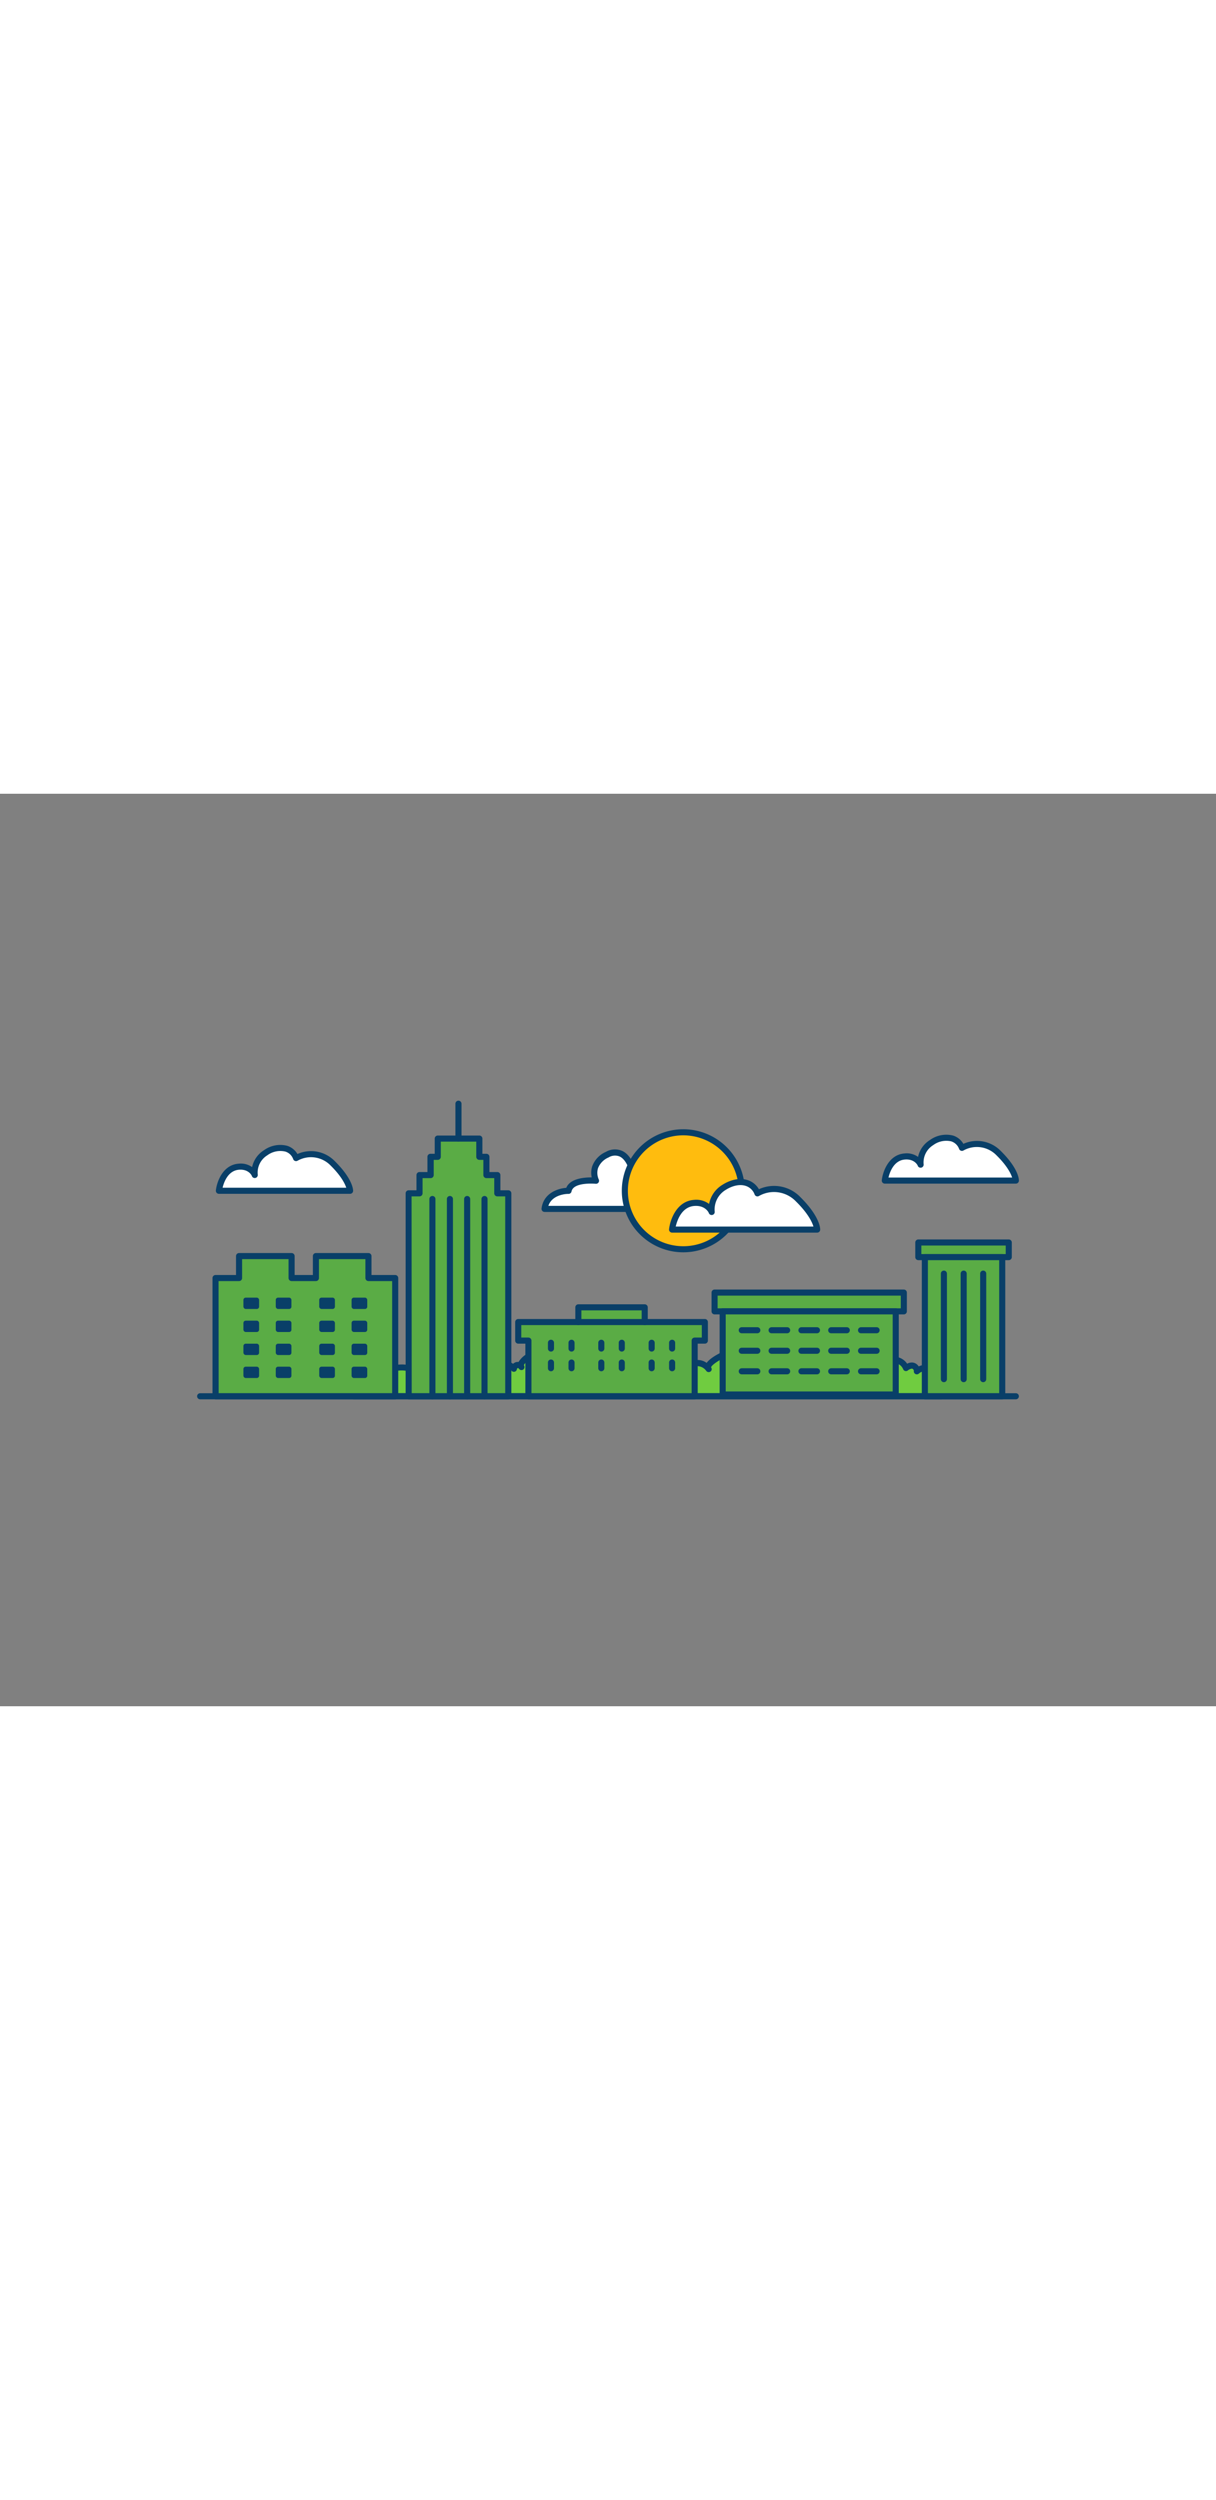 <svg xmlns="http://www.w3.org/2000/svg" viewBox="0 0 400 300" data-imageid="city-buildings-outline" imageName="City buildings" class="illustrations_image" style="width: 146px;"><rect x="0" y="0" width="400" height="300" fill="#808080" stroke="none"/><g id="_229_city_buildings_outline" data-name="#229_city_buildings_outline"><path d="M220.86,129.06s-6.41-10.12-12.71-5c0,0-2-8.68-8.41-5.44s-3.68,8.56-3.68,8.56-8.2-.88-9.05,3.32c0,0-7.14,0-7.87,6h43.4Z" fill="#fff"/><path d="M222.54,137.49h-43.4a1,1,0,0,1-.75-.34,1,1,0,0,1-.25-.78c.62-5,5.22-6.58,8.13-6.81,1.27-3.11,6-3.45,8.38-3.43a7,7,0,0,1,.16-3.66,8.3,8.3,0,0,1,4.48-4.72,5.9,5.9,0,0,1,5.36-.33c2.23,1,3.46,3.52,4,5.08a6.41,6.41,0,0,1,4.32-.78c4.82.78,8.53,6.56,8.69,6.8a1.27,1.27,0,0,1,.13.32l1.68,7.43a1,1,0,0,1-.19.84A1,1,0,0,1,222.54,137.49Zm-42.16-2h40.91l-1.36-6c-.56-.83-3.66-5.2-7.24-5.77a4.77,4.77,0,0,0-3.91,1.17,1,1,0,0,1-1.61-.55s-.95-4-3.37-5.09a4,4,0,0,0-3.61.32,6.37,6.37,0,0,0-3.48,3.55,5.31,5.31,0,0,0,.24,3.66,1,1,0,0,1-1,1.45c-.07,0-7.31-.68-7.95,2.53a1,1,0,0,1-1,.8h0C186.78,131.53,181.68,131.58,180.38,135.49Z" fill="#093f68"/><path d="M137.88,190.33a13.86,13.86,0,0,1,17.81.45c-.23-.22,2.33-2.25,2.58-2.4a10.17,10.17,0,0,1,3.67-1.42c2.48-.44,5.43.08,7.16,2.06a1.38,1.38,0,0,1,1-1.19,1.4,1.4,0,0,1,1.45.57c-.82-1.26,1.74-3.05,2.53-3.49a14.38,14.38,0,0,1,4.24-1.29,40.82,40.82,0,0,1,10.41-.64,39.38,39.38,0,0,1,19.57,6.63c.63.44,1.25.89,1.85,1.36,3.19-3.42,6.6-5.31,11.42-4.8a6.76,6.76,0,0,1,5.16,2.91,3.05,3.05,0,0,1,3.09-1.86,4.69,4.69,0,0,1,3.25,1.91c-1.29-1.67,4.59-4.69,5.56-4.87,3.05-.55,6,1.45,8.39,3.17a14.86,14.86,0,0,1,17.44-3.17,10.34,10.34,0,0,1,14.07,2.19,8.1,8.1,0,0,1,11.76,1.42c-.19-.29,3.69-1.76,4.15-1.73a4.3,4.3,0,0,1,3.56,2.68,3.38,3.38,0,0,1,2.06-.8,1.74,1.74,0,0,1,1.52,1.87,4.3,4.3,0,0,1,3.74-1c3.4.74,4.35,6.29,4.34,9.2H116.37C116.07,198.07,128,183.84,137.88,190.33Z" fill="#70cc40"/><path d="M309.67,199.07H116.37a1,1,0,0,1-1-.68c-.48-1.42,5.34-6,5.39-6.06,6.22-4.82,12.22-6,17-3.22a15.09,15.09,0,0,1,17.73.22,18.29,18.29,0,0,1,2.2-1.8,11.32,11.32,0,0,1,4-1.55,9.23,9.23,0,0,1,7.08,1.44,2.49,2.49,0,0,1,1-.56,2.38,2.38,0,0,1,.8-.05A8.11,8.11,0,0,1,173.6,184a14.61,14.61,0,0,1,4.45-1.38,41.4,41.4,0,0,1,10.76-.68,40.21,40.21,0,0,1,20.06,6.81c.4.27.8.55,1.19.85,3.56-3.56,7.19-4.94,11.62-4.47a8.24,8.24,0,0,1,5,2.22,4.17,4.17,0,0,1,3.24-1.17,5.08,5.08,0,0,1,2.53.93c1.41-1.94,5.26-3.73,6-3.87,3.07-.56,5.94,1.07,8.45,2.84a15.83,15.83,0,0,1,17.47-3,11.43,11.43,0,0,1,14.32,1.94,9.21,9.21,0,0,1,11.82,1.46,15.27,15.27,0,0,1,4-1.37h0a5.16,5.16,0,0,1,3.89,2.28,3.31,3.31,0,0,1,1.77-.4,2.71,2.71,0,0,1,1.83,1,3.06,3.06,0,0,1,.21.29,5.26,5.26,0,0,1,3.36-.41c4.05.89,5.13,6.82,5.12,10.18A1,1,0,0,1,309.67,199.07Zm-191.17-2H308.64c-.19-2.87-1.21-6.72-3.52-7.22a3.29,3.29,0,0,0-2.85.77,1,1,0,0,1-1.13.16,1,1,0,0,1-.54-1,.63.63,0,0,0-.17-.48A.68.68,0,0,0,300,189a2.72,2.72,0,0,0-1.42.64,1,1,0,0,1-1.5-.47,3.32,3.32,0,0,0-2.6-2,21,21,0,0,0-3.35,1.29,1,1,0,0,1-.27.28,1,1,0,0,1-1.39-.29,7.1,7.1,0,0,0-10.23-1.24,1,1,0,0,1-.79.27,1,1,0,0,1-.71-.42,9.34,9.34,0,0,0-12.66-2,1,1,0,0,1-1.06.09,13.92,13.92,0,0,0-16.23,2.95,1,1,0,0,1-1.34.14c-2.33-1.69-5-3.46-7.62-3-1.06.22-4.82,2.46-4.92,3.36a.94.94,0,0,1-.19,1.35,1,1,0,0,1-1.41-.22,3.69,3.69,0,0,0-2.54-1.52,2.07,2.07,0,0,0-2.08,1.19,1,1,0,0,1-1.8.19,5.77,5.77,0,0,0-4.4-2.44c-4.08-.43-7.25.91-10.58,4.5a1,1,0,0,1-1.35.1c-.59-.46-1.2-.91-1.81-1.32A38.21,38.21,0,0,0,188.68,184a39.61,39.61,0,0,0-10.16.64,13.15,13.15,0,0,0-4,1.18c-1,.58-2.2,1.69-2.17,2.08a1,1,0,1,1-1.68,1.08h0a.39.39,0,0,0-.37-.15.4.4,0,0,0-.26.3,1,1,0,0,1-1.75.58c-1.58-1.82-4.34-2.07-6.22-1.73a9.38,9.38,0,0,0-3.31,1.27,21.81,21.81,0,0,0-2.16,1.83,1,1,0,0,1-.23.41,1,1,0,0,1-1.41,0h0a12.88,12.88,0,0,0-16.48-.42,1,1,0,0,1-1.2.08,9.37,9.37,0,0,0-7.4-1.28C125,190.94,120.61,194.87,118.5,197.07Zm37.88-7Zm0,0h0Zm134.77-2.72.07.12Zm0,0h0Z" fill="#093f68"/><rect x="235.06" y="163.98" width="62.25" height="6.19" fill="#5aac45" class="target-color"/><path d="M297.31,171.17H235.06a1,1,0,0,1-1-1V164a1,1,0,0,1,1-1h62.25a1,1,0,0,1,1,1v6.19A1,1,0,0,1,297.31,171.17Zm-61.25-2h60.25V165H236.06Z" fill="#093f68"/><rect x="237.72" y="170.17" width="56.92" height="27.34" fill="#5aac45" class="target-color"/><path d="M294.65,198.51H237.72a1,1,0,0,1-1-1V170.17a1,1,0,0,1,1-1h56.93a1,1,0,0,1,1,1v27.34A1,1,0,0,1,294.65,198.51Zm-55.93-2h54.93V171.17H238.72Z" fill="#093f68"/><rect x="302.08" y="147.53" width="29.75" height="4.82" fill="#5aac45" class="target-color"/><path d="M331.83,153.34H302.08a1,1,0,0,1-1-1v-4.81a1,1,0,0,1,1-1h29.75a1,1,0,0,1,1,1v4.81A1,1,0,0,1,331.83,153.34Zm-28.75-2h27.75v-2.81H303.08Z" fill="#093f68"/><rect x="304.23" y="152.34" width="25.45" height="45.74" fill="#5aac45" class="target-color"/><path d="M329.68,199.09H304.23a1,1,0,0,1-1-1V152.34a1,1,0,0,1,1-1h25.45a1,1,0,0,1,1,1v45.75A1,1,0,0,1,329.68,199.09Zm-24.45-2h23.45V153.34H305.23Z" fill="#093f68"/><polygon points="212.09 173.69 212.09 168.85 190.25 168.85 190.25 173.69 170.47 173.69 170.47 179.79 173.82 179.79 173.82 198.09 228.51 198.09 228.51 179.79 231.86 179.79 231.86 173.69 212.09 173.69" fill="#5aac45" class="target-color"/><path d="M228.51,199.09H173.82a1,1,0,0,1-1-1v-17.3h-2.35a1,1,0,0,1-1-1v-6.1a1,1,0,0,1,1-1h18.78v-3.84a1,1,0,0,1,1-1h21.83a1,1,0,0,1,1,1v3.84h18.78a1,1,0,0,1,1,1v6.1a1,1,0,0,1-1,1h-2.35v17.3A1,1,0,0,1,228.51,199.09Zm-53.69-2h52.69v-17.3a1,1,0,0,1,1-1h2.35v-4.1H212.08a1,1,0,0,1-1-1v-3.84H191.25v3.84a1,1,0,0,1-1,1H171.47v4.1h2.35a1,1,0,0,1,1,1Z" fill="#093f68"/><polygon points="121.2 159.22 121.2 152 103.92 152 103.92 159.22 95.92 159.22 95.92 152 78.64 152 78.64 159.22 70.9 159.22 70.9 198.09 129.97 198.09 129.97 159.22 121.2 159.22" fill="#5aac45" class="target-color"/><path d="M130,199.09H70.9a1,1,0,0,1-1-1V159.22a1,1,0,0,1,1-1h6.74V152a1,1,0,0,1,1-1H95.92a1,1,0,0,1,1,1v6.22h6V152a1,1,0,0,1,1-1H121.2a1,1,0,0,1,1,1v6.22H130a1,1,0,0,1,1,1v38.87A1,1,0,0,1,130,199.09Zm-58.07-2H129V160.22H121.2a1,1,0,0,1-1-1V153H104.92v6.22a1,1,0,0,1-1,1h-8a1,1,0,0,1-1-1V153H79.64v6.22a1,1,0,0,1-1,1H71.9Z" fill="#093f68"/><polygon points="163.59 131.37 163.59 125.36 159.98 125.36 159.98 119.34 157.65 119.34 157.65 113.33 143.97 113.33 143.97 119.34 141.64 119.34 141.64 125.36 138.04 125.36 138.04 131.37 134.43 131.37 134.43 198.09 167.19 198.09 167.19 131.37 163.59 131.37" fill="#5aac45" class="target-color"/><path d="M167.19,199.09H134.43a1,1,0,0,1-1-1V131.37a1,1,0,0,1,1-1H137v-5a1,1,0,0,1,1-1h2.6v-5a1,1,0,0,1,1-1H143v-5a1,1,0,0,1,1-1h13.68a1,1,0,0,1,1,1v5H160a1,1,0,0,1,1,1v5h2.6a1,1,0,0,1,1,1v5h2.61a1,1,0,0,1,1,1v66.72A1,1,0,0,1,167.19,199.09Zm-31.76-2h30.76V132.37h-2.61a1,1,0,0,1-1-1v-5H160a1,1,0,0,1-1-1v-5h-1.33a1,1,0,0,1-1-1v-5H145v5a1,1,0,0,1-1,1h-1.33v5a1,1,0,0,1-1,1H139v5a1,1,0,0,1-1,1h-2.61Z" fill="#093f68"/><path d="M150.81,114.33a1,1,0,0,1-1-1V101.91a1,1,0,0,1,2,0v11.42A1,1,0,0,1,150.81,114.33Z" fill="#093f68"/><path d="M142.24,199.09a1,1,0,0,1-1-1V133.24a1,1,0,0,1,2,0v64.85A1,1,0,0,1,142.24,199.09Z" fill="#093f68"/><path d="M148,199.09a1,1,0,0,1-1-1V133.24a1,1,0,0,1,2,0v64.85A1,1,0,0,1,148,199.09Z" fill="#093f68"/><path d="M153.67,199.09a1,1,0,0,1-1-1V133.24a1,1,0,0,1,2,0v64.85A1,1,0,0,1,153.67,199.09Z" fill="#093f68"/><path d="M159.38,199.09a1,1,0,0,1-1-1V133.24a1,1,0,0,1,2,0v64.85A1,1,0,0,1,159.38,199.09Z" fill="#093f68"/><rect x="80.07" y="165.66" width="5.16" height="3.73" rx="0.76" fill="#093f68"/><rect x="90.71" y="165.66" width="5.16" height="3.73" rx="0.76" fill="#093f68"/><rect x="80.07" y="173.23" width="5.16" height="3.73" rx="0.76" fill="#093f68"/><rect x="90.71" y="173.23" width="5.16" height="3.73" rx="0.76" fill="#093f68"/><rect x="80.07" y="180.8" width="5.16" height="3.73" rx="0.76" fill="#093f68"/><rect x="90.71" y="180.8" width="5.16" height="3.73" rx="0.76" fill="#093f68"/><rect x="80.07" y="188.36" width="5.16" height="3.73" rx="0.76" fill="#093f68"/><rect x="90.71" y="188.36" width="5.16" height="3.73" rx="0.76" fill="#093f68"/><rect x="105.01" y="165.66" width="5.16" height="3.73" rx="0.76" fill="#093f68"/><rect x="115.65" y="165.66" width="5.16" height="3.73" rx="0.76" fill="#093f68"/><rect x="105.01" y="173.23" width="5.16" height="3.73" rx="0.76" fill="#093f68"/><rect x="115.65" y="173.23" width="5.16" height="3.73" rx="0.76" fill="#093f68"/><rect x="105.01" y="180.8" width="5.16" height="3.73" rx="0.76" fill="#093f68"/><rect x="115.65" y="180.8" width="5.16" height="3.73" rx="0.76" fill="#093f68"/><rect x="105.01" y="188.36" width="5.16" height="3.73" rx="0.76" fill="#093f68"/><rect x="115.65" y="188.36" width="5.16" height="3.73" rx="0.76" fill="#093f68"/><path d="M334.16,199.09H65.84a1,1,0,0,1,0-2H334.16a1,1,0,0,1,0,2Z" fill="#093f68"/><circle cx="224.78" cy="130.53" r="19.23" fill="#ffbc0e"/><path d="M224.78,150.76A20.23,20.23,0,1,1,245,130.53,20.25,20.25,0,0,1,224.78,150.76Zm0-38.46A18.23,18.23,0,1,0,243,130.53,18.26,18.26,0,0,0,224.78,112.3Z" fill="#093f68"/><path d="M181.24,183.4a1,1,0,0,1-1-1v-1.9a1,1,0,0,1,2,0v1.9A1,1,0,0,1,181.24,183.4Z" fill="#093f68"/><path d="M188,183.4a1,1,0,0,1-1-1v-1.9a1,1,0,0,1,2,0v1.9A1,1,0,0,1,188,183.4Z" fill="#093f68"/><path d="M197.8,183.4a1,1,0,0,1-1-1v-1.9a1,1,0,0,1,2,0v1.9A1,1,0,0,1,197.8,183.4Z" fill="#093f68"/><path d="M204.53,183.4a1,1,0,0,1-1-1v-1.9a1,1,0,0,1,2,0v1.9A1,1,0,0,1,204.53,183.4Z" fill="#093f68"/><path d="M214.36,183.4a1,1,0,0,1-1-1v-1.9a1,1,0,0,1,2,0v1.9A1,1,0,0,1,214.36,183.4Z" fill="#093f68"/><path d="M221.09,183.4a1,1,0,0,1-1-1v-1.9a1,1,0,0,1,2,0v1.9A1,1,0,0,1,221.09,183.4Z" fill="#093f68"/><path d="M181.24,189.87a1,1,0,0,1-1-1V187a1,1,0,0,1,2,0v1.9A1,1,0,0,1,181.24,189.87Z" fill="#093f68"/><path d="M188,189.87a1,1,0,0,1-1-1V187a1,1,0,0,1,2,0v1.9A1,1,0,0,1,188,189.87Z" fill="#093f68"/><path d="M197.8,189.87a1,1,0,0,1-1-1V187a1,1,0,1,1,2,0v1.9A1,1,0,0,1,197.8,189.87Z" fill="#093f68"/><path d="M204.53,189.87a1,1,0,0,1-1-1V187a1,1,0,0,1,2,0v1.9A1,1,0,0,1,204.53,189.87Z" fill="#093f68"/><path d="M214.36,189.87a1,1,0,0,1-1-1V187a1,1,0,0,1,2,0v1.9A1,1,0,0,1,214.36,189.87Z" fill="#093f68"/><path d="M221.09,189.87a1,1,0,0,1-1-1V187a1,1,0,0,1,2,0v1.9A1,1,0,0,1,221.09,189.87Z" fill="#093f68"/><path d="M212.08,174.69H190.25a1,1,0,0,1,0-2h21.83a1,1,0,0,1,0,2Z" fill="#093f68"/><path d="M249.13,177.38H244a1,1,0,0,1,0-2h5.12a1,1,0,0,1,0,2Z" fill="#093f68"/><path d="M258.93,177.38h-5.11a1,1,0,0,1,0-2h5.11a1,1,0,0,1,0,2Z" fill="#093f68"/><path d="M268.74,177.38h-5.11a1,1,0,0,1,0-2h5.11a1,1,0,0,1,0,2Z" fill="#093f68"/><path d="M278.55,177.38h-5.12a1,1,0,0,1,0-2h5.12a1,1,0,0,1,0,2Z" fill="#093f68"/><path d="M288.36,177.38h-5.12a1,1,0,0,1,0-2h5.12a1,1,0,0,1,0,2Z" fill="#093f68"/><path d="M249.13,184.13H244a1,1,0,0,1,0-2h5.12a1,1,0,0,1,0,2Z" fill="#093f68"/><path d="M258.93,184.13h-5.11a1,1,0,0,1,0-2h5.11a1,1,0,0,1,0,2Z" fill="#093f68"/><path d="M268.74,184.13h-5.11a1,1,0,0,1,0-2h5.11a1,1,0,0,1,0,2Z" fill="#093f68"/><path d="M278.55,184.13h-5.12a1,1,0,0,1,0-2h5.12a1,1,0,0,1,0,2Z" fill="#093f68"/><path d="M288.36,184.13h-5.12a1,1,0,0,1,0-2h5.12a1,1,0,0,1,0,2Z" fill="#093f68"/><path d="M249.13,190.88H244a1,1,0,0,1,0-2h5.12a1,1,0,0,1,0,2Z" fill="#093f68"/><path d="M258.93,190.88h-5.11a1,1,0,0,1,0-2h5.11a1,1,0,0,1,0,2Z" fill="#093f68"/><path d="M268.74,190.88h-5.11a1,1,0,0,1,0-2h5.11a1,1,0,0,1,0,2Z" fill="#093f68"/><path d="M278.55,190.88h-5.12a1,1,0,0,1,0-2h5.12a1,1,0,0,1,0,2Z" fill="#093f68"/><path d="M288.36,190.88h-5.12a1,1,0,0,1,0-2h5.12a1,1,0,0,1,0,2Z" fill="#093f68"/><path d="M310.49,193.46a1,1,0,0,1-1-1V157.77a1,1,0,1,1,2,0v34.69A1,1,0,0,1,310.49,193.46Z" fill="#093f68"/><path d="M317,193.46a1,1,0,0,1-1-1V157.77a1,1,0,0,1,2,0v34.69A1,1,0,0,1,317,193.46Z" fill="#093f68"/><path d="M323.42,193.46a1,1,0,0,1-1-1V157.77a1,1,0,0,1,2,0v34.69A1,1,0,0,1,323.42,193.46Z" fill="#093f68"/><path d="M221.07,143.29s.92-8.28,7.26-8.77c4.48-.34,5.78,3,5.78,3a8.55,8.55,0,0,1,4-8.06c4.73-3,9.5-2.07,11.06,1.94a11.09,11.09,0,0,1,13.38,1.93c6.3,6.23,6.25,10,6.25,10Z" fill="#fff"/><path d="M268.79,144.29H221.07a1,1,0,0,1-.74-.34,1,1,0,0,1-.25-.77c.35-3.15,2.5-9.22,8.17-9.66a7,7,0,0,1,5,1.34,9.43,9.43,0,0,1,4.32-6.25c2.83-1.82,5.88-2.4,8.37-1.59a6.57,6.57,0,0,1,3.7,3,12,12,0,0,1,13.61,2.56c6.42,6.35,6.55,10.27,6.55,10.69A1,1,0,0,1,268.79,144.29Zm-46.51-2h45.3c-.43-1.42-1.74-4.3-5.75-8.25a10,10,0,0,0-12.16-1.8,1,1,0,0,1-.84.09,1,1,0,0,1-.6-.58,4.62,4.62,0,0,0-2.92-2.82c-1.92-.63-4.35-.13-6.67,1.36a7.51,7.51,0,0,0-3.54,7.08,1,1,0,0,1-.74,1.1,1,1,0,0,1-1.19-.6c0-.1-1.13-2.62-4.77-2.35C224.27,135.83,222.76,140.19,222.28,142.29Z" fill="#093f68"/><path d="M72,130.53s.83-7.48,6.55-7.92c4-.31,5.23,2.7,5.23,2.7a7.73,7.73,0,0,1,3.6-7.28c4.28-2.75,8.59-1.87,10,1.75a10,10,0,0,1,12.09,1.75c5.7,5.63,5.65,9,5.65,9Z" fill="#fff"/><path d="M115.12,131.53H72a1,1,0,0,1-.74-.33,1,1,0,0,1-.25-.78c.32-2.87,2.28-8.41,7.47-8.8a6.42,6.42,0,0,1,4.45,1.13,8.68,8.68,0,0,1,3.91-5.56,9.16,9.16,0,0,1,7.65-1.44,6,6,0,0,1,3.35,2.7,10.91,10.91,0,0,1,12.32,2.37c5.83,5.76,6,9.34,6,9.72A1,1,0,0,1,115.12,131.53Zm-41.9-2H113.9c-.42-1.3-1.64-3.83-5.13-7.29a9,9,0,0,0-10.87-1.6,1,1,0,0,1-.84.09,1,1,0,0,1-.61-.59,4,4,0,0,0-2.57-2.49,7.2,7.2,0,0,0-5.95,1.22,6.67,6.67,0,0,0-3.15,6.3,1,1,0,0,1-1.93.5c0-.08-1-2.3-4.21-2.06C75.05,123.88,73.68,127.62,73.22,129.53Z" fill="#093f68"/><path d="M291.06,127.18s.82-7.48,6.55-7.92c4.05-.31,5.22,2.7,5.22,2.7a7.75,7.75,0,0,1,3.61-7.28c4.27-2.75,8.58-1.88,10,1.75a10,10,0,0,1,12.08,1.75c5.7,5.62,5.65,9,5.65,9Z" fill="#fff"/><path d="M334.16,128.18h-43.1a1,1,0,0,1-1-1.11c.32-2.87,2.29-8.41,7.47-8.81A6.39,6.39,0,0,1,302,119.4a8.56,8.56,0,0,1,3.91-5.56,9.15,9.15,0,0,1,7.64-1.45,6,6,0,0,1,3.35,2.71,10.91,10.91,0,0,1,12.33,2.37c5.83,5.75,5.95,9.33,5.94,9.72A1,1,0,0,1,334.16,128.18Zm-41.9-2h40.68c-.42-1.3-1.63-3.84-5.13-7.29a9,9,0,0,0-10.87-1.61,1,1,0,0,1-1.44-.49,4.08,4.08,0,0,0-2.58-2.5,7.22,7.22,0,0,0-5.94,1.23,6.7,6.7,0,0,0-3.16,6.29,1,1,0,0,1-.74,1.11,1,1,0,0,1-1.18-.6c0-.09-1-2.31-4.22-2.06C294.09,120.53,292.73,124.26,292.26,126.18Z" fill="#093f68"/></g></svg>